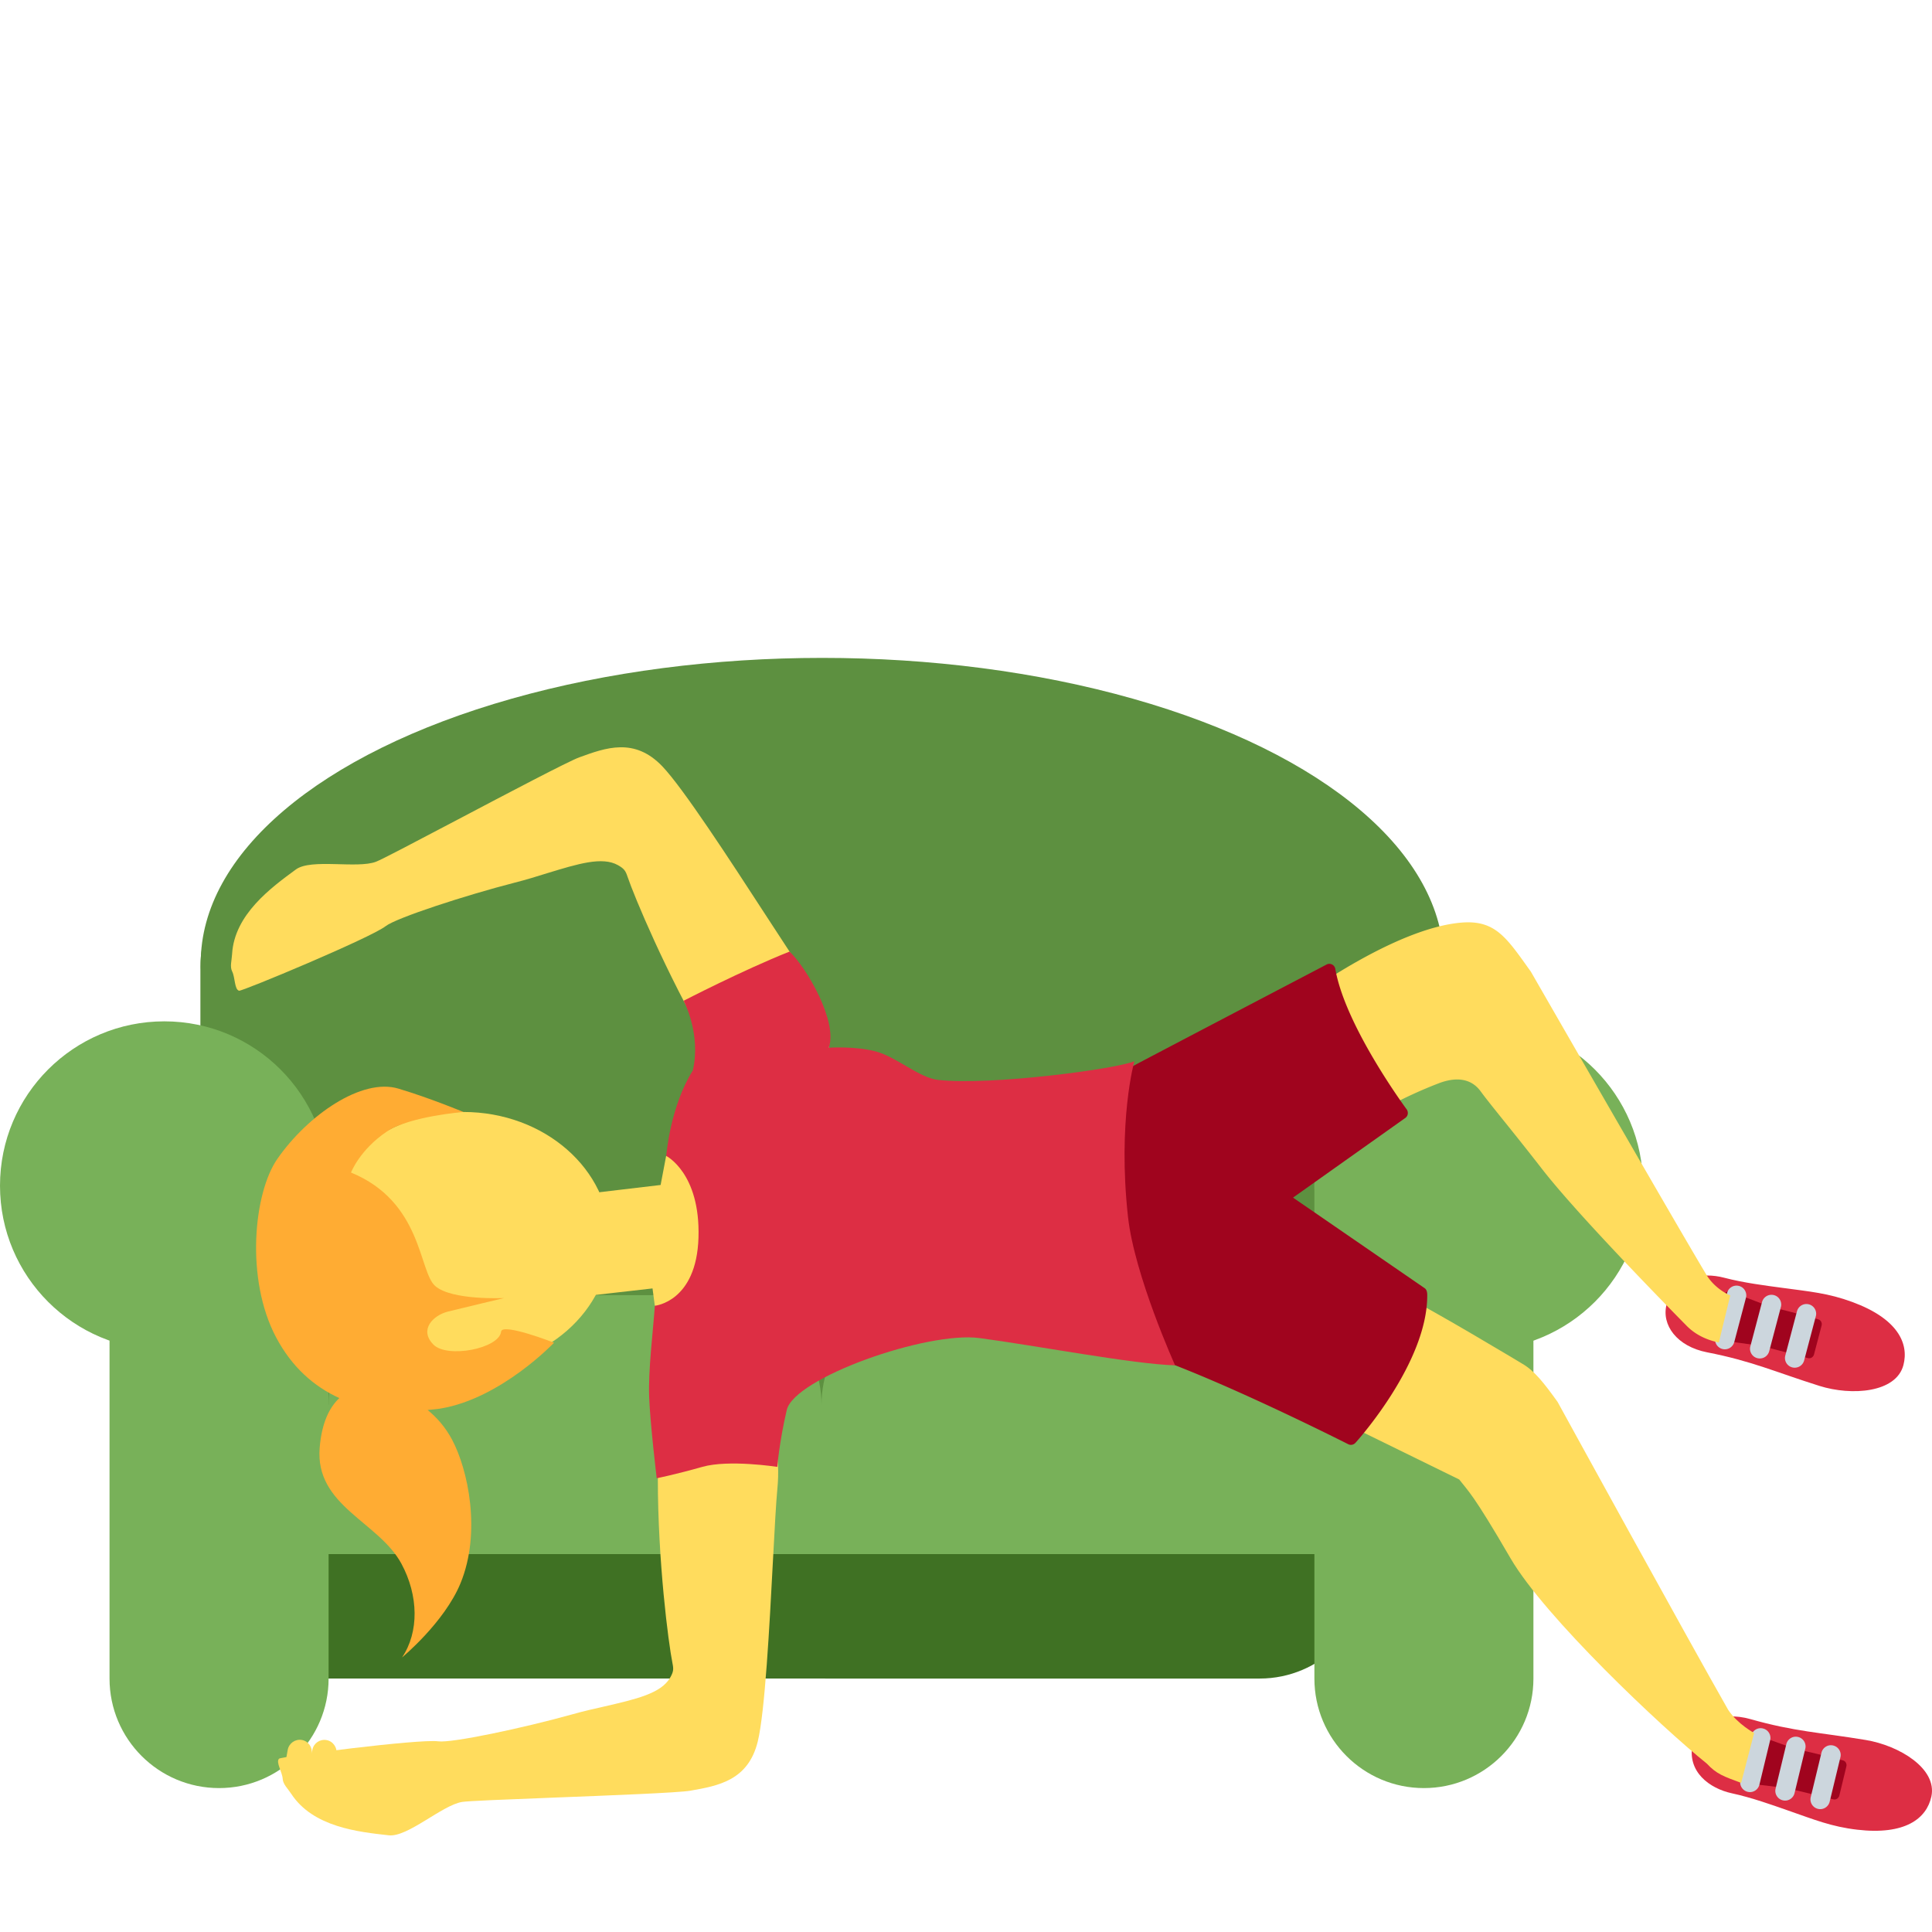 <svg xmlns:osb="http://www.openswatchbook.org/uri/2009/osb" xmlns="http://www.w3.org/2000/svg" xmlns:xlink="http://www.w3.org/1999/xlink" width="1000" height="1000"><defs><linearGradient id="a" osb:paint="solid"><stop offset="0" stop-color="#ffdc5d"/></linearGradient><linearGradient xlink:href="#a" id="b" gradientUnits="userSpaceOnUse" x1="4.967" y1="16.242" x2="35.04" y2="16.242" gradientTransform="matrix(0 -25.258 25.258 0 115.706 1107.873)"/><linearGradient xlink:href="#a" id="f" gradientUnits="userSpaceOnUse" x1="4.967" y1="16.242" x2="35.04" y2="16.242" gradientTransform="matrix(25.258 0 0 25.258 -1107.873 115.706)"/><linearGradient xlink:href="#a" id="g" gradientUnits="userSpaceOnUse" gradientTransform="scale(25.258 -25.258) rotate(-60 -13.96 -8.804)" x1="4.967" y1="16.242" x2="35.04" y2="16.242"/><linearGradient xlink:href="#a" id="e" gradientUnits="userSpaceOnUse" gradientTransform="matrix(0 -25.258 25.258 0 115.706 1107.873)" x1="4.967" y1="16.242" x2="35.04" y2="16.242"/><linearGradient xlink:href="#a" id="d" gradientUnits="userSpaceOnUse" gradientTransform="matrix(0 -25.258 25.258 0 115.706 1107.873)" x1="4.967" y1="16.242" x2="35.04" y2="16.242"/><linearGradient xlink:href="#a" id="c" gradientUnits="userSpaceOnUse" gradientTransform="matrix(0 -25.258 25.258 0 115.706 1107.873)" x1="4.967" y1="16.242" x2="35.04" y2="16.242"/></defs><g transform="translate(0 -32.417)"><g transform="translate(0 -80.913) scale(1.02)"><path d="M732.833 851.745c0 30.697-25.694 55.557-57.376 55.557h-516.39c-31.681 0-57.376-24.86-57.376-55.557V601.623c0-30.697 25.695-55.583 57.377-55.583h516.389c31.682 0 57.376 24.886 57.376 55.583z" fill="#5d9040"/><path d="M694.784 907.302c0 30.697-24.886 55.583-55.582 55.583H166.748c-30.697 0-55.583-24.886-55.583-55.583v-27.791c0-30.697 24.886-55.583 55.583-55.583h472.454c30.696 0 55.582 24.886 55.582 55.583z" fill="#3f7123"/><ellipse ry="154.747" rx="315.407" cy="599.702" cx="417.275" fill="#5d9040"/><path d="M166.748 712.788c0 46.033-37.341 83.374-83.374 83.374C37.342 796.162 0 758.821 0 712.788c0-46.083 37.342-83.4 83.374-83.4 46.058 0 83.374 37.317 83.374 83.4z" fill="#78b159"/><path d="M166.748 962.885c0 30.697-24.886 55.583-55.583 55.583-30.696 0-55.582-24.886-55.582-55.583V712.788c0-30.697 24.886-55.583 55.582-55.583 30.697 0 55.583 24.886 55.583 55.583zm500.245-250.097c0 46.033 37.316 83.374 83.374 83.374 46.007 0 83.374-37.341 83.374-83.374 0-46.058-37.367-83.4-83.374-83.4-46.033 0-83.374 37.317-83.374 83.4z" fill="#78b159"/><path d="M666.993 962.885c0 30.697 24.86 55.583 55.557 55.583 30.697 0 55.583-24.886 55.583-55.583V712.788c0-30.697-24.886-55.583-55.583-55.583-30.696 0-55.557 24.886-55.557 55.583zM416.87 823.928c0 30.697-24.886 55.583-55.583 55.583H222.33c-30.697 0-55.583-24.886-55.583-55.583s24.886-55.583 55.583-55.583h138.957c30.697 0 55.583 24.886 55.583 55.583zm250.122 0c0 30.697-24.886 55.583-55.583 55.583H472.453c-30.697 0-55.582-24.886-55.582-55.583s24.885-55.583 55.582-55.583H611.41c30.697 0 55.583 24.886 55.583 55.583z" fill="#78b159"/><path d="M151.59 823.928h530.562v75.795H151.589z" fill="#78b159"/></g><path d="M906.017 922.23c22.859 6.491 35.993 6.87 59.735 10.81 17.427 2.905 37.027 14.852 33.92 29.248-2.45 11.417-13.588 20.08-38.39 17.176-13.261-1.541-22.152-5.178-35.766-9.927-7.855-2.727-18.69-6.668-29.122-8.916-11.366-2.45-23.439-11.062-20.256-25.712 2.298-10.86 14.649-16.998 29.88-12.68z" fill="#dd2e44"/><path d="M900.814 954.837c-.43-.606-3.561-5.986-1.364-13.891 2.198-7.906 6.744-10.735 7.4-11.114.683-.353 19.6 7.3 24.88 8.386 5.632 1.111 21.443 5.178 22.125 5.355 1.364.328 2.173 1.742 1.819 3.157l-3.637 15.079c-.354 1.414-1.718 2.273-3.082 1.944l-21.342-5.177c-5.936-1.44-26.37-3.107-26.799-3.739z" fill="#a0041e"/><path d="M952.744 940.794c0 .404-.05.783-.152 1.187l-5.556 22.985c-.657 2.702-3.385 4.395-6.087 3.713a5.046 5.046 0 01-3.713-6.087l5.557-22.985c.656-2.702 3.384-4.395 6.087-3.713a5.042 5.042 0 013.864 4.9zm-18.185-4.42c0 .404-.051.783-.152 1.187l-5.557 22.985c-.656 2.702-3.384 4.395-6.087 3.713-2.702-.632-4.395-3.41-3.713-6.088l5.557-22.984c.657-2.702 3.385-4.395 6.087-3.713a5.015 5.015 0 013.865 4.9zm-18.186-4.395c0 .404-.05.783-.152 1.187l-5.556 22.985c-.657 2.702-3.385 4.395-6.087 3.713-2.703-.682-4.395-3.385-3.713-6.087l5.557-22.985c.656-2.702 3.384-4.395 6.087-3.713a5.015 5.015 0 013.864 4.9z" fill="#ccd6dd"/><path d="M883.563 732.368c23.313 4.547 35.21 10.154 58.143 17.378 16.847 5.304 39.73 3.51 43.494-10.735 2.98-11.29-3.03-24.07-26.445-32.683-12.527-4.623-22.1-5.406-36.396-7.35-8.234-1.112-19.7-2.526-30.006-5.229-11.24-2.955-25.89-.732-29.703 13.766-2.854 10.734 5.38 21.822 20.913 24.853z" fill="#dd2e44"/><path d="M887.857 725.523c-.43-.606-3.435-6.061-1.086-13.917 2.374-7.855 6.946-10.608 7.628-10.961.682-.329 19.448 7.678 24.702 8.865 5.607 1.238 21.343 5.582 22 5.784 1.363.354 2.12 1.793 1.767 3.183l-3.94 15.003c-.379 1.414-1.768 2.248-3.132 1.894l-21.242-5.582c-5.885-1.566-26.293-3.637-26.697-4.269z" fill="#a0041e"/><path d="M940.04 712.415c0 .43-.051.858-.177 1.288l-6.037 22.858a5.046 5.046 0 01-6.163 3.612c-2.677-.682-4.344-3.46-3.586-6.163l6.036-22.858a5.046 5.046 0 016.163-3.612c2.248.58 3.763 2.627 3.763 4.875zm-18.085-4.774c0 .43-.05.859-.177 1.288l-6.036 22.858a5.046 5.046 0 01-6.163 3.612c-2.678-.682-4.345-3.485-3.587-6.163l6.037-22.858a5.046 5.046 0 016.163-3.612c2.248.581 3.763 2.627 3.763 4.875zm-18.085-4.748c0 .429-.05.858-.176 1.288l-6.037 22.858a5.046 5.046 0 01-6.163 3.612c-2.677-.707-4.37-3.511-3.586-6.163l6.036-22.858a5.046 5.046 0 016.163-3.612c2.248.58 3.764 2.627 3.764 4.875z" fill="#ccd6dd"/><path d="M725.577 702.69l-36.32 63.145 66.023 32.355c4.672 6.061 6.97 7.072 26.57 40.79 17.656 30.386 78.072 87.392 101.663 106.335 5 5.38 8.613 6.542 17.705 9.927l6.719-25.839s-8.588-4.597-13.462-12.023c-20.737-36.32-88.276-159.35-88.276-159.35-7.148-9.952-12.073-16.165-18.185-19.701 0 0-49.985-30.107-62.437-35.638z" fill="url(#b)"/><path d="M671.046 550.21l33.163 63.17c6.845-4.32 21.57-12.958 40.16-20.13 5.38-2.097 15.609-4.825 22.075 4.116 3.687 5.052 11.77 14.902 17.781 22.454a1527.178 1527.178 0 0114.22 18.034c19.65 25.182 70.393 76.581 74.535 80.774 4.143 4.193 9.523 7.148 16.721 8.689.48-2.198 5.885-24.374 5.885-24.374s-7.754-3.107-12.3-10.633c-14.17-23.465-90.903-156.951-90.903-156.951-12.502-17.428-18.236-26.95-36.169-25.384-31.32 2.728-73.626 31.9-85.168 40.235z" fill="url(#c)"/><path d="M351.158 764.976c-7.072 6.744-10.66 17.806-10.66 32.81 0 42.66 5.431 84.815 7.578 95.55.606 2.98.606 4.369-1.313 7.602-4.749 8.032-17.58 10.961-33.845 14.725-5.481 1.212-11.265 2.55-16.974 4.167-25.282 7.047-62.133 14.852-69.104 13.892-9.725-1.364-81.33 7.88-82.416 8.992-1.768 1.793 1.692 6.92 1.894 10.431.177 2.804 2.475 4.8 4.446 7.78 11.29 17.225 34.754 19.7 50.515 21.443 9.75 1.061 27.657-15.66 37.937-17.276 3.36-.505 20.307-1.187 47.686-2.248 28.668-1.111 64.382-2.5 70.419-3.561 14.447-2.551 29.955-5.254 34.906-25.51 3.712-15.256 6.087-60.063 7.804-92.772.884-16.417 1.617-30.637 2.35-38.19 1.565-16.34-1.466-30.258-8.361-38.265-4.218-4.849-9.825-7.476-16.67-7.804-11.19-.43-20.03 2.298-26.192 8.234z" fill="url(#d)"/><path d="M241.817 657.606c-14.245 1.566-25.257 14.902-23.59 28.995 1.566 14.246 14.093 24.677 28.339 23.086l91.18-10.381 1.187 8.966s26.697 9.169 26.697-36.598c0-45.767-20.837-40.943-20.837-40.943l-2.854 15.029z" fill="url(#e)"/><ellipse ry="75.773" rx="66.301" cy="239.898" cx="-674.276" transform="rotate(-90)" fill="url(#f)"/><path d="M143.59 632.196c-12.3 17.656-16.67 62.16-.732 92.342 8.209 15.534 19.65 25.536 32.784 31.522-4.874 4.572-9.067 12.3-10.178 25.662-2.501 30.208 30.51 38.214 42.306 60.062 8.89 16.494 9.194 35.361.328 48.52 0 0 21.899-18.084 30.259-38.391 10.86-26.395 3.89-58.926-4.42-74.435-3.486-6.516-7.93-11.416-12.578-15.255 2.248-.253 4.47-.38 6.718-.758 31.32-5.228 58.699-34.073 58.699-34.073s-26.874-10.456-27.405-5.733c-.985 8.764-27.91 14.018-35.082 6.668-7.552-7.729 0-15.155 7.577-17.049 7.577-1.894 29.071-6.996 29.071-6.996s-27.177 1.313-35.714-6.264c-8.512-7.577-6.617-43.544-43.544-58.699 0 0 4.521-11.871 18.741-21.343 11.72-7.804 39.453-10.002 39.453-10.002s-17.125-7.148-33.669-12.098c-18.918-5.683-46.853 13.69-62.614 36.32z" fill="#ffac33"/><g fill="#a0041e"><path d="M579.815 726.382c35.26 8.032 119.443 50.743 119.443 50.743s37.306-41.398 36.296-75.445l-71.757-49.353 61.78-43.822s-32.178-43.267-37.508-74.03c0 0-80.37 42.079-97.393 51.096-17.024 9.017-39.074 26.697-39.074 26.697s.707 107.85 28.213 114.114z"/><path d="M738.736 703.044c0 34.603-35.613 74.485-37.154 76.177-.96 1.061-2.5 1.364-3.763.707-.834-.429-84.235-42.635-118.711-50.464-29.097-6.643-30.587-105.906-30.663-117.196v-.025c0-.96.43-1.87 1.187-2.475.91-.708 22.48-17.984 39.554-27.026 17.049-8.992 97.418-51.07 97.418-51.07a3.08 3.08 0 012.854-.051c.884.454 1.541 1.313 1.693 2.298 5.152 29.703 36.623 72.262 36.952 72.717.505.682.656 1.566.555 2.374a3.099 3.099 0 01-1.288 2.071l-58.092 41.22 68.018 46.803c1.289.808 1.465 2.475 1.44 3.94zm-40.286 70.14c6.845-8.082 33.77-41.675 33.972-69.837l-70.419-48.444c-.833-.58-1.364-1.566-1.364-2.576v-.025c0-1.036.506-1.996 1.34-2.577l59.178-41.978c-6.744-9.421-29.047-42.054-35.31-68.574-15.988 8.385-78.855 41.296-93.681 49.126-14.321 7.602-32.582 21.67-37.356 25.46.455 40.841 7.704 105.425 25.738 109.516 32.43 7.401 104.111 42.989 117.902 49.91z"/></g><path d="M391.645 595.774c-9.497-2.304-18.134-10.092-25.636-23.085-21.33-36.944-37.705-76.167-41.213-86.537-.965-2.884-1.66-4.087-4.938-5.927-8.128-4.582-20.705-.703-36.674 4.17-5.352 1.69-11.03 3.423-16.783 4.878-25.419 6.538-61.235 18.205-66.792 22.522-7.74 6.043-74.374 33.84-75.87 33.42-2.428-.669-1.995-6.84-3.575-9.98-1.249-2.517-.256-5.394-.04-8.96 1.165-20.563 20.248-34.44 33.026-43.829 7.912-5.793 31.781-.267 41.492-4.007 3.162-1.242 18.18-9.125 42.422-21.896 25.382-13.371 57.006-30.026 62.764-32.125 13.788-5.015 28.57-10.428 42.985 4.64 10.843 11.355 35.303 48.972 53.145 76.44 8.974 13.775 16.718 25.724 21.129 31.898 9.527 13.37 13.86 26.937 11.892 37.319-1.228 6.309-4.77 11.387-10.534 15.094-9.476 5.966-18.495 8.024-26.8 5.965z" fill="url(#g)"/><path d="M336.003 755.378c-.505-13.866 1.97-33.365 2.955-47.105 0 0 21.595-1.97 22.58-35.336.986-33.365-16.695-42.205-16.695-42.205s1.965-25.514 13.74-44.176c4.464-19.067-4.755-36.136-4.755-36.136s30.284-15.672 54.834-25.472c8.908 8.385 25.131 36.412 20.317 49.767 0 0 13.737-.965 24.547 1.99 10.785 2.956 22.227 13.59 32.052 14.675 27.329 3.031 92.746-5.733 101.56-9.673 0 0-8.738 30.94-3.283 80.597 3.36 30.334 24.374 76.808 24.374 76.808-21.267-.556-73.298-10.431-101.283-14.119-27.253-3.587-95.802 20.56-99.717 37.23-3.915 16.695-4.9 29.45-4.9 29.45s-25.106-3.915-38.847 0c-13.74 3.915-23.565 5.885-23.565 5.885s-3.41-28.314-3.915-42.18z" fill="#dd2e44"/><path d="M161.675 938.193l-.328 1.995c.505-3.36-1.743-6.592-5.128-7.173-3.41-.581-6.693 1.717-7.3 5.152l-2.298 12.958 22.757 20.837 23.288 6.315 3.789-20.636c.58-3.41-1.718-6.693-5.153-7.274-3.258-.556-6.264 1.616-7.047 4.774l.96-5.557c.58-3.41-1.718-6.693-5.153-7.274-3.308-.581-6.39 1.641-7.122 4.874l1.162-6.844c.58-3.41-1.718-6.694-5.153-7.275-3.435-.58-6.693 1.718-7.274 5.128z" fill="#ffdc5d"/></g></svg>